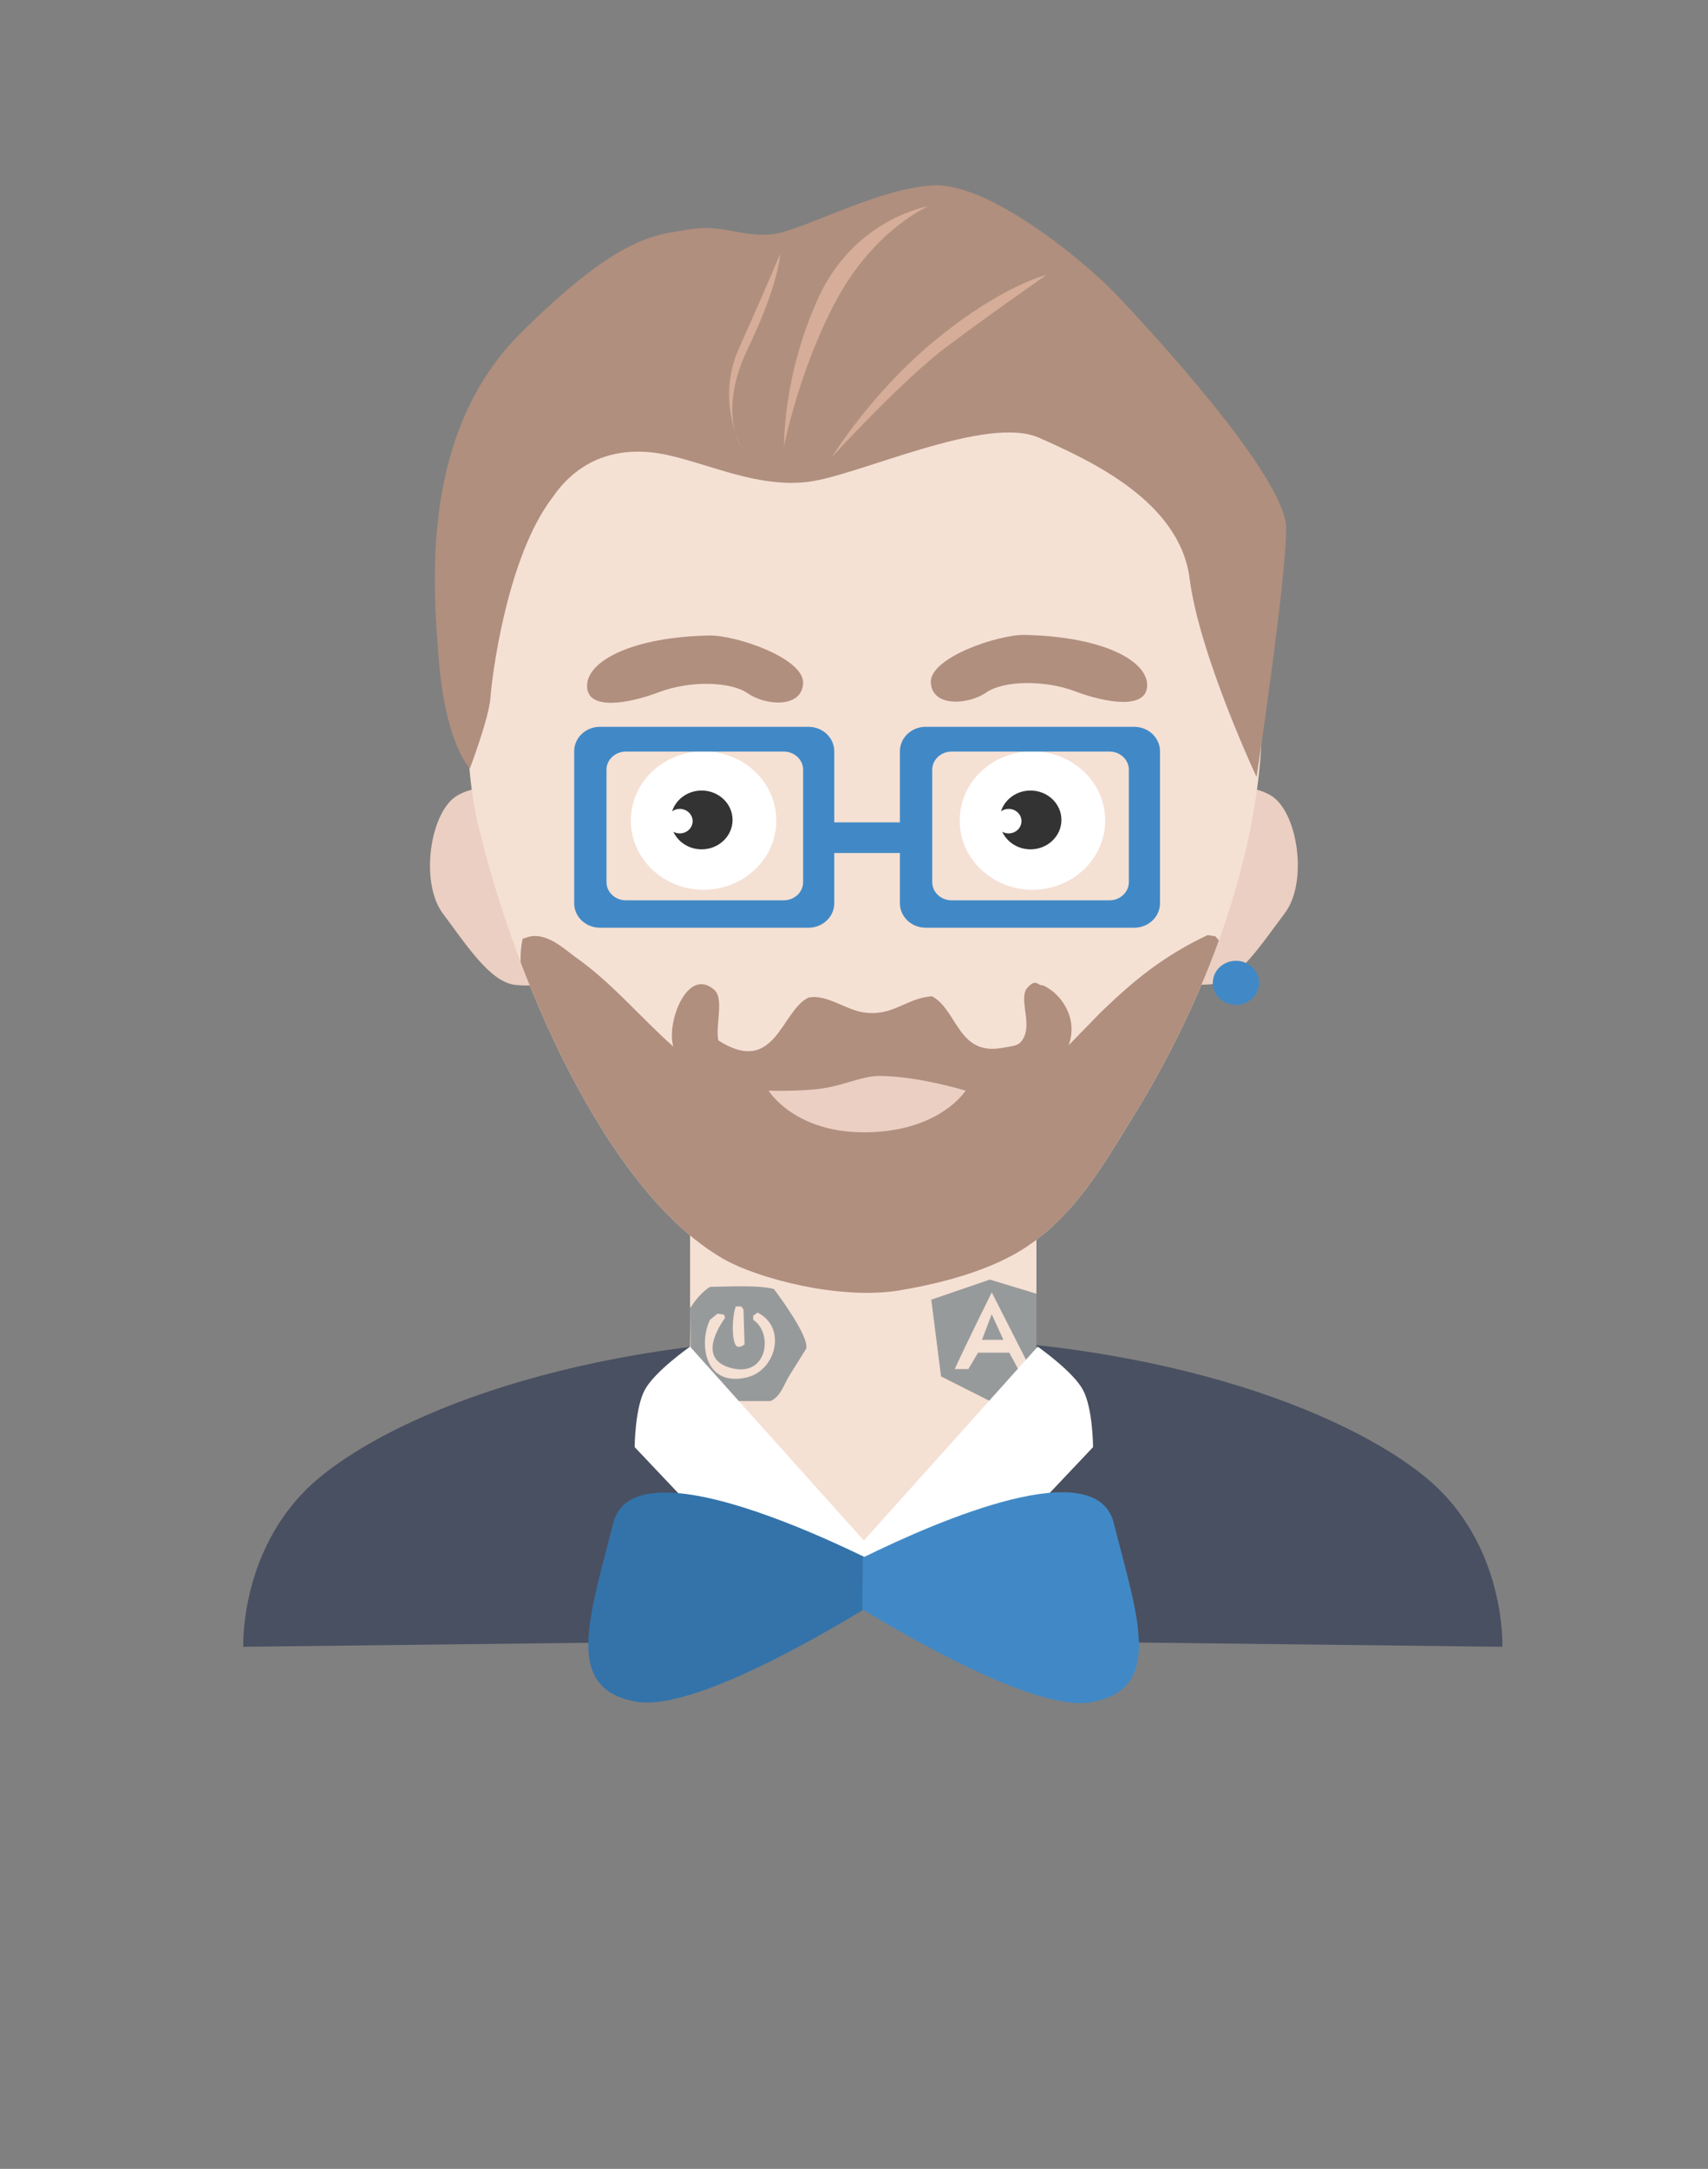 <?xml version="1.0" encoding="UTF-8" standalone="no"?>
<svg
   xmlns:dc="http://purl.org/dc/elements/1.1/"
   xmlns:cc="http://creativecommons.org/ns#"
   xmlns:rdf="http://www.w3.org/1999/02/22-rdf-syntax-ns#"
   xmlns:svg="http://www.w3.org/2000/svg"
   xmlns="http://www.w3.org/2000/svg"
   xmlns:sodipodi="http://sodipodi.sourceforge.net/DTD/sodipodi-0.dtd"
   xmlns:inkscape="http://www.inkscape.org/namespaces/inkscape"
   width="256px"
   height="325px"
   viewBox="0 0 256 325"
   version="1.1"
   preserveAspectRatio="xMidYMid"
   id="svg68"
   sodipodi:docname="jhipster.svg"
   inkscape:version="1.0.1 (3bc2e813f5, 2020-09-07)">
  <rect x="0" y="0" width="256" height="325" fill="#808080" stroke="none"/>
  <defs
     id="defs72" />
  <sodipodi:namedview
     pagecolor="#ffffff"
     bordercolor="#666666"
     borderopacity="1"
     objecttolerance="10"
     gridtolerance="10"
     guidetolerance="10"
     inkscape:pageopacity="0"
     inkscape:pageshadow="2"
     inkscape:window-width="1920"
     inkscape:window-height="1023"
     id="namedview70"
     showgrid="false"
     inkscape:zoom="2.6215385"
     inkscape:cx="128"
     inkscape:cy="101.46714"
     inkscape:window-x="0"
     inkscape:window-y="31"
     inkscape:window-maximized="1"
     inkscape:current-layer="svg68" />
  <g
     id="g66"
     transform="matrix(0.739,0,0,0.703,36.456,27.321)">
    <g
       transform="translate(0,245.836)"
       fill="#495061"
       id="g6">
      <path
         d="m 255.381,66.321 c 0,0 0.81,-21.864 -15.404,-35.985 C 223.764,16.214 184.126,-0.524 126.407,0.348 68.688,1.22 148.86,65.017 148.86,65.017 Z"
         id="path2" />
      <path
         d="m 0.007,66.321 c 0,0 -0.81,-21.893 15.408,-36.033 C 31.632,16.146 71.279,-0.614 129.013,0.259 186.746,1.132 106.554,65.015 106.554,65.015 c 0,0 -36.079,0.442 -66.247,0.812 -21.676,0.265 -40.299,0.494 -40.299,0.494 z"
         id="path4" />
    </g>
    <g
       transform="translate(37.479)"
       id="g58">
      <path
         d="m 18.679,130.216 c 0,0 -7.282,-2.927 -12.789,0.523 -5.507,3.451 -7.585,18.54 -2.871,25.136 4.715,6.596 9.548,14.57 14.616,15.187 5.069,0.616 10.962,-1.048 10.962,-1.048 l -2.088,-20.161 z"
         fill="#EBCFC2"
         id="path8" />
      <path
         d="m 158.125,130.162 c 0,0 7.286,-2.919 12.796,0.522 5.511,3.441 7.59,18.489 2.873,25.066 -4.717,6.578 -9.553,14.53 -14.624,15.145 -5.071,0.614 -10.968,-1.044 -10.968,-1.044 l 2.089,-20.106 z"
         fill="#EBCFC2"
         id="path10" />
      <path
         d="m 163.87,165.934 c 2.596,0 4.701,2.105 4.701,4.7 0,2.596 -2.105,4.7 -4.701,4.7 -2.596,0 -4.701,-2.105 -4.701,-4.7 6.3e-4,-2.596 2.105,-4.7 4.701,-4.7 z"
         fill="#4189C6"
         id="path12" />
      <path
         d="M 123.396,221.815 H 53.146 v 52.921 l 35.173,15.881 35.078,-15.881 z"
         fill="#F5E0D4"
         id="path14" />
      <path
         d="m 85.005,29.372 c 44.316,-0.681 69.465,21.82 79.911,55.095 12.836,40.891 -5.979,87.461 -21.414,113.845 -6.325,10.812 -11.968,21.374 -21.936,28.461 -6.714,4.774 -16.214,7.692 -25.853,9.4 -12.155,2.153 -28.762,-2.541 -35.516,-6.528 C 36.072,215.404 17.16,168.663 10.056,136.428 6.866,121.951 7.504,101.25 11.362,88.122 18.94,62.341 33.174,44.255 57.063,34.855 c 5.88,-2.314 12.512,-3.416 19.325,-4.7 2.873,-0.26 5.746,-0.522 8.618,-0.783 z"
         fill="#F5E0D4"
         id="path16" />
      <path
         d="m 55.887,121.284 c 8.149,0 14.755,6.605 14.755,14.753 0,8.148 -6.606,14.753 -14.755,14.753 -8.149,0 -14.755,-6.605 -14.755,-14.753 -6.35e-4,-8.148 6.606,-14.753 14.755,-14.753 z"
         fill="#FFFFFF"
         id="path18" />
      <path
         d="m 61.766,135.906 c 0,3.462 -2.808,6.27 -6.27,6.27 -2.566,0 -4.771,-1.544 -5.736,-3.748 0.381,0.222 0.826,0.349 1.296,0.349 1.442,0 2.611,-1.169 2.611,-2.611 0,-1.442 -1.169,-2.611 -2.611,-2.611 -0.578,0 -1.112,0.191 -1.55,0.515 0.781,-2.566 3.17,-4.428 5.99,-4.428 3.462,0 6.27,2.801 6.27,6.263 z"
         fill="#333333"
         id="path20" />
      <path
         d="m 122.587,121.284 c 8.149,0 14.755,6.605 14.755,14.753 0,8.148 -6.606,14.753 -14.755,14.753 -8.149,0 -14.755,-6.605 -14.755,-14.753 -6.4e-4,-8.148 6.606,-14.753 14.755,-14.753 z"
         fill="#FFFFFF"
         id="path22" />
      <path
         d="m 128.466,135.906 c 0,3.462 -2.808,6.27 -6.27,6.27 -2.566,0 -4.771,-1.544 -5.736,-3.748 0.381,0.222 0.826,0.349 1.296,0.349 1.442,0 2.611,-1.169 2.611,-2.611 0,-1.442 -1.169,-2.611 -2.611,-2.611 -0.578,0 -1.112,0.191 -1.55,0.515 0.781,-2.566 3.17,-4.428 5.99,-4.428 3.462,0 6.27,2.801 6.27,6.263 z"
         fill="#333333"
         id="path24" />
      <path
         d="m 81.871,136.428 h 15.93 v 6.528 H 81.871 Z"
         fill="#4189C6"
         id="path26" />
      <path
         d="M 77.17,116.061 H 34.864 c -2.884,0 -5.222,2.338 -5.222,5.222 v 32.378 c 0,2.884 2.338,5.222 5.222,5.222 h 42.307 c 2.884,0 5.222,-2.338 5.222,-5.222 v -32.378 c 0,-2.884 -2.338,-5.222 -5.222,-5.222 z m -1.093,33.115 c 0,2.134 -1.766,3.869 -3.945,3.869 H 40.149 c -2.185,0 -3.951,-1.734 -3.951,-3.869 v -23.974 c 0,-2.134 1.766,-3.869 3.951,-3.869 h 31.984 c 2.179,0 3.945,1.734 3.945,3.869 z"
         fill="#4189C6"
         id="path28" />
      <path
         d="m 143.235,116.061 h -42.307 c -2.884,0 -5.222,2.338 -5.222,5.222 v 32.378 c 0,2.884 2.338,5.222 5.222,5.222 h 42.307 c 2.884,0 5.222,-2.338 5.222,-5.222 v -32.378 c 0,-2.884 -2.338,-5.222 -5.222,-5.222 z m -1.093,33.115 c 0,2.134 -1.766,3.869 -3.945,3.869 h -31.984 c -2.185,0 -3.951,-1.734 -3.951,-3.869 v -23.974 c 0,-2.134 1.766,-3.869 3.951,-3.869 h 31.984 c 2.179,0 3.945,1.734 3.945,3.869 z"
         fill="#4189C6"
         id="path30" />
      <path
         d="m 57.033,96.595 c -15.689,0.343 -24.779,5.447 -24.779,10.759 0,5.313 8.354,3.806 14.607,1.312 6.253,-2.494 14.529,-2.3 17.997,0.262 3.468,2.563 10.903,3.281 11.216,-2.099 C 76.387,101.448 62.382,96.478 57.033,96.595 Z"
         fill="#B08F7E"
         id="path32" />
      <path
         d="m 121.043,96.478 c 15.708,0.341 24.809,5.419 24.809,10.706 0,5.286 -8.364,3.787 -14.624,1.305 -6.26,-2.481 -14.547,-2.289 -18.019,0.261 -3.472,2.55 -10.916,3.265 -11.229,-2.089 -0.313,-5.354 13.708,-10.3 19.063,-10.183 z"
         fill="#B08F7E"
         id="path34" />
      <path
         d="m 160.399,161.601 c -4.885,14.159 -11.129,26.845 -16.897,36.71 -6.327,10.812 -11.968,21.376 -21.935,28.465 -6.714,4.771 -16.218,7.686 -25.854,9.395 -12.158,2.153 -28.763,-2.541 -35.516,-6.524 C 42.899,219.439 28.283,192.518 18.773,166.219 c -0.032,-1.804 0.089,-3.506 0.426,-4.987 0.26,-0.083 0.521,-0.172 0.781,-0.26 3.875,-1.493 7.852,2.643 9.922,4.18 7.591,5.628 13.048,12.749 19.845,19.057 -1.429,-5.196 2.82,-16.802 8.099,-12.266 2.388,1.734 0.349,7.782 1.042,10.964 11.523,7.756 12.705,-6.314 18.282,-9.141 3.748,-0.718 7.273,2.471 10.971,3.138 6.028,1.08 8.925,-3.094 14.102,-3.399 5.19,2.998 5.228,12.8 14.363,10.971 2.268,-0.457 3.284,-0.318 4.173,-2.09 1.728,-3.291 -1.061,-8.557 0.788,-10.71 1.842,-2.147 2.09,-0.343 3.132,-0.521 3.786,1.753 7.235,7.115 5.222,12.794 2.179,-2.35 4.351,-4.701 6.53,-7.045 6.619,-6.708 12.635,-11.968 21.674,-16.453 0.521,0.089 1.048,0.172 1.569,0.26 0.235,0.299 0.47,0.591 0.705,0.889 z"
         fill="#B08F7E"
         id="path36" />
      <path
         d="m 69.075,193.612 c 0,0 5.305,9.197 20.108,8.878 14.803,-0.32 19.847,-8.878 19.847,-8.878 0,0 -9.678,-3.133 -17.497,-3.133 -3.359,0 -6.821,1.861 -11.229,2.611 -4.409,0.75 -11.23,0.522 -11.23,0.522 z"
         fill="#EBCFC2"
         id="path38" />
      <path
         d="m 113.936,233.884 c -3.955,1.425 -7.91,2.858 -11.865,4.283 0.657,5.452 1.321,10.903 1.977,16.355 3.425,1.815 6.858,3.637 10.283,5.452 3.022,-1.698 6.044,-3.395 9.065,-5.101 v -17.975 c -3.156,-1.005 -6.305,-2.01 -9.461,-3.014 z m 5.727,19.049 c 0,-0.047 -1.772,-3.473 -1.772,-3.473 h -6.328 c -0.657,1.168 -1.321,2.336 -1.977,3.505 h -2.768 c 2.373,-5.452 7.515,-16.355 7.515,-16.355 l 7.91,16.355 -2.579,-0.031 z"
         fill="#979A9B"
         id="path40" />
      <path
         d="m 116.7,246.733 h -4.35 l 1.983,-5.451 z"
         fill="#979A9B"
         id="path42" />
      <path
         d="m 70.123,235.874 c -3.454,-0.853 -8.764,-0.485 -12.94,-0.439 -1.536,1.03 -2.871,2.684 -4.038,4.544 0,3.427 0.247,12.489 0.247,16.239 1.076,1.557 2.202,2.853 3.132,3.563 h 12.94 c 2.016,-0.948 2.663,-3.362 3.729,-5.264 1.169,-1.974 2.34,-3.948 3.509,-5.922 0.624,-2.474 -5.347,-11.056 -6.579,-12.721 z m -7.677,3.729 h 1.096 c 0.147,0.219 0.292,0.439 0.439,0.658 0.072,2.485 0.147,4.972 0.219,7.458 -0.702,0.432 -0.691,0.592 -1.535,0.439 -1.27,-0.927 -0.914,-7.204 -0.219,-8.555 z m 2.193,15.134 c -8.567,2.101 -9.752,-7.227 -7.458,-12.283 0.511,-0.439 1.024,-0.877 1.535,-1.316 0.439,0.072 0.877,0.147 1.316,0.219 0.072,0.219 0.147,0.439 0.219,0.658 -2.207,3.305 -4.928,9.089 1.316,10.748 7.348,1.952 8.459,-7.508 4.387,-10.309 v -0.877 c 0.292,-0.219 0.586,-0.439 0.877,-0.658 5.983,3.102 3.792,12.351 -2.193,13.818 z"
         fill="#979A9B"
         id="path44" />
      <path
         d="m 123.654,248.184 -37.866,44.389 23.242,5.744 25.853,-28.722 c 0,0 -0.029,-8.33 -2.089,-12.272 -2.061,-3.942 -9.14,-9.139 -9.14,-9.139 z"
         fill="#FFFFFF"
         id="path46" />
      <path
         d="m 53.145,248.184 37.866,44.389 -23.242,5.744 -25.853,-28.722 c 0,0 0.029,-8.33 2.089,-12.272 2.061,-3.942 9.14,-9.139 9.14,-9.139 z"
         fill="#FFFFFF"
         id="path48" />
      <path
         d="m 8.489,124.939 c 0,0 3.896,-10.812 4.179,-15.145 0.283,-4.333 3.285,-29.82 12.535,-42.561 5.951,-9.172 14.659,-11.073 23.242,-9.139 8.583,1.935 18.527,7.099 28.726,5.744 10.199,-1.354 36.092,-14.364 46.745,-9.4 10.653,4.964 28.551,13.638 30.554,30.028 2.002,16.39 13.579,42.3 13.579,42.3 0,0 5.997,-41.841 6.006,-53.006 0.009,-11.165 -29.061,-43.932 -34.993,-50.395 C 133.131,16.904 113.938,0.07 102.502,0.65 91.065,1.23 75.665,10.514 69.597,11.094 63.529,11.675 59.541,8.813 52.884,10.05 46.227,11.288 39.168,10.921 18.935,31.983 -1.297,53.046 0.809,84.614 2.222,102.223 c 1.413,17.609 6.267,22.717 6.267,22.717 z"
         fill="#B08F7E"
         id="path50" />
      <path
         d="m 63.591,56.528 c 0,0 -4.975,-7.454 1.306,-21.15 6.281,-13.696 6.528,-20.106 6.528,-20.106 0,0 -3.557,8.867 -8.357,20.106 -4.8,11.239 0.522,21.15 0.522,21.15 z"
         fill="#D5AD98"
         id="path52" />
      <path
         d="m 81.871,58.617 c 0,0 14.105,-16.28 23.242,-23.5 9.137,-7.219 20.369,-15.406 20.369,-15.406 0,0 -8.873,2.184 -22.197,13.578 C 89.961,44.683 81.871,58.617 81.871,58.617 Z"
         fill="#D5AD98"
         id="path54" />
      <path
         d="m 72.209,56.267 c 0,0 -0.304,-15.137 7.051,-31.856 C 86.614,7.693 101.457,5.089 101.457,5.089 c 0,0 -10.867,4.945 -18.541,19.845 C 75.242,39.833 72.209,56.267 72.209,56.267 Z"
         fill="#D5AD98"
         id="path56" />
    </g>
    <g
       transform="translate(69.876,278.868)"
       id="g64">
      <path
         d="m 65.359,19.12 c 0,0 -55.414,-32.152 -60.204,-12.16 C 0.365,26.952 -5.018,42.164 9.739,44.976 24.497,47.788 65.359,19.12 65.359,19.12 Z"
         fill="#3373AA"
         id="path60" />
      <path
         d="M 55.779,14.288 C 71.686,6.066 103.088,-8.01 106.682,6.896 111.52,26.961 116.937,42.223 102.215,45.089 91.87,47.103 68.611,33.539 55.698,25.298 c -0.013,-9.746 0.095,-1.406 0.081,-11.009 z"
         fill="#4189C6"
         id="path62" />
    </g>
  </g>
</svg>
